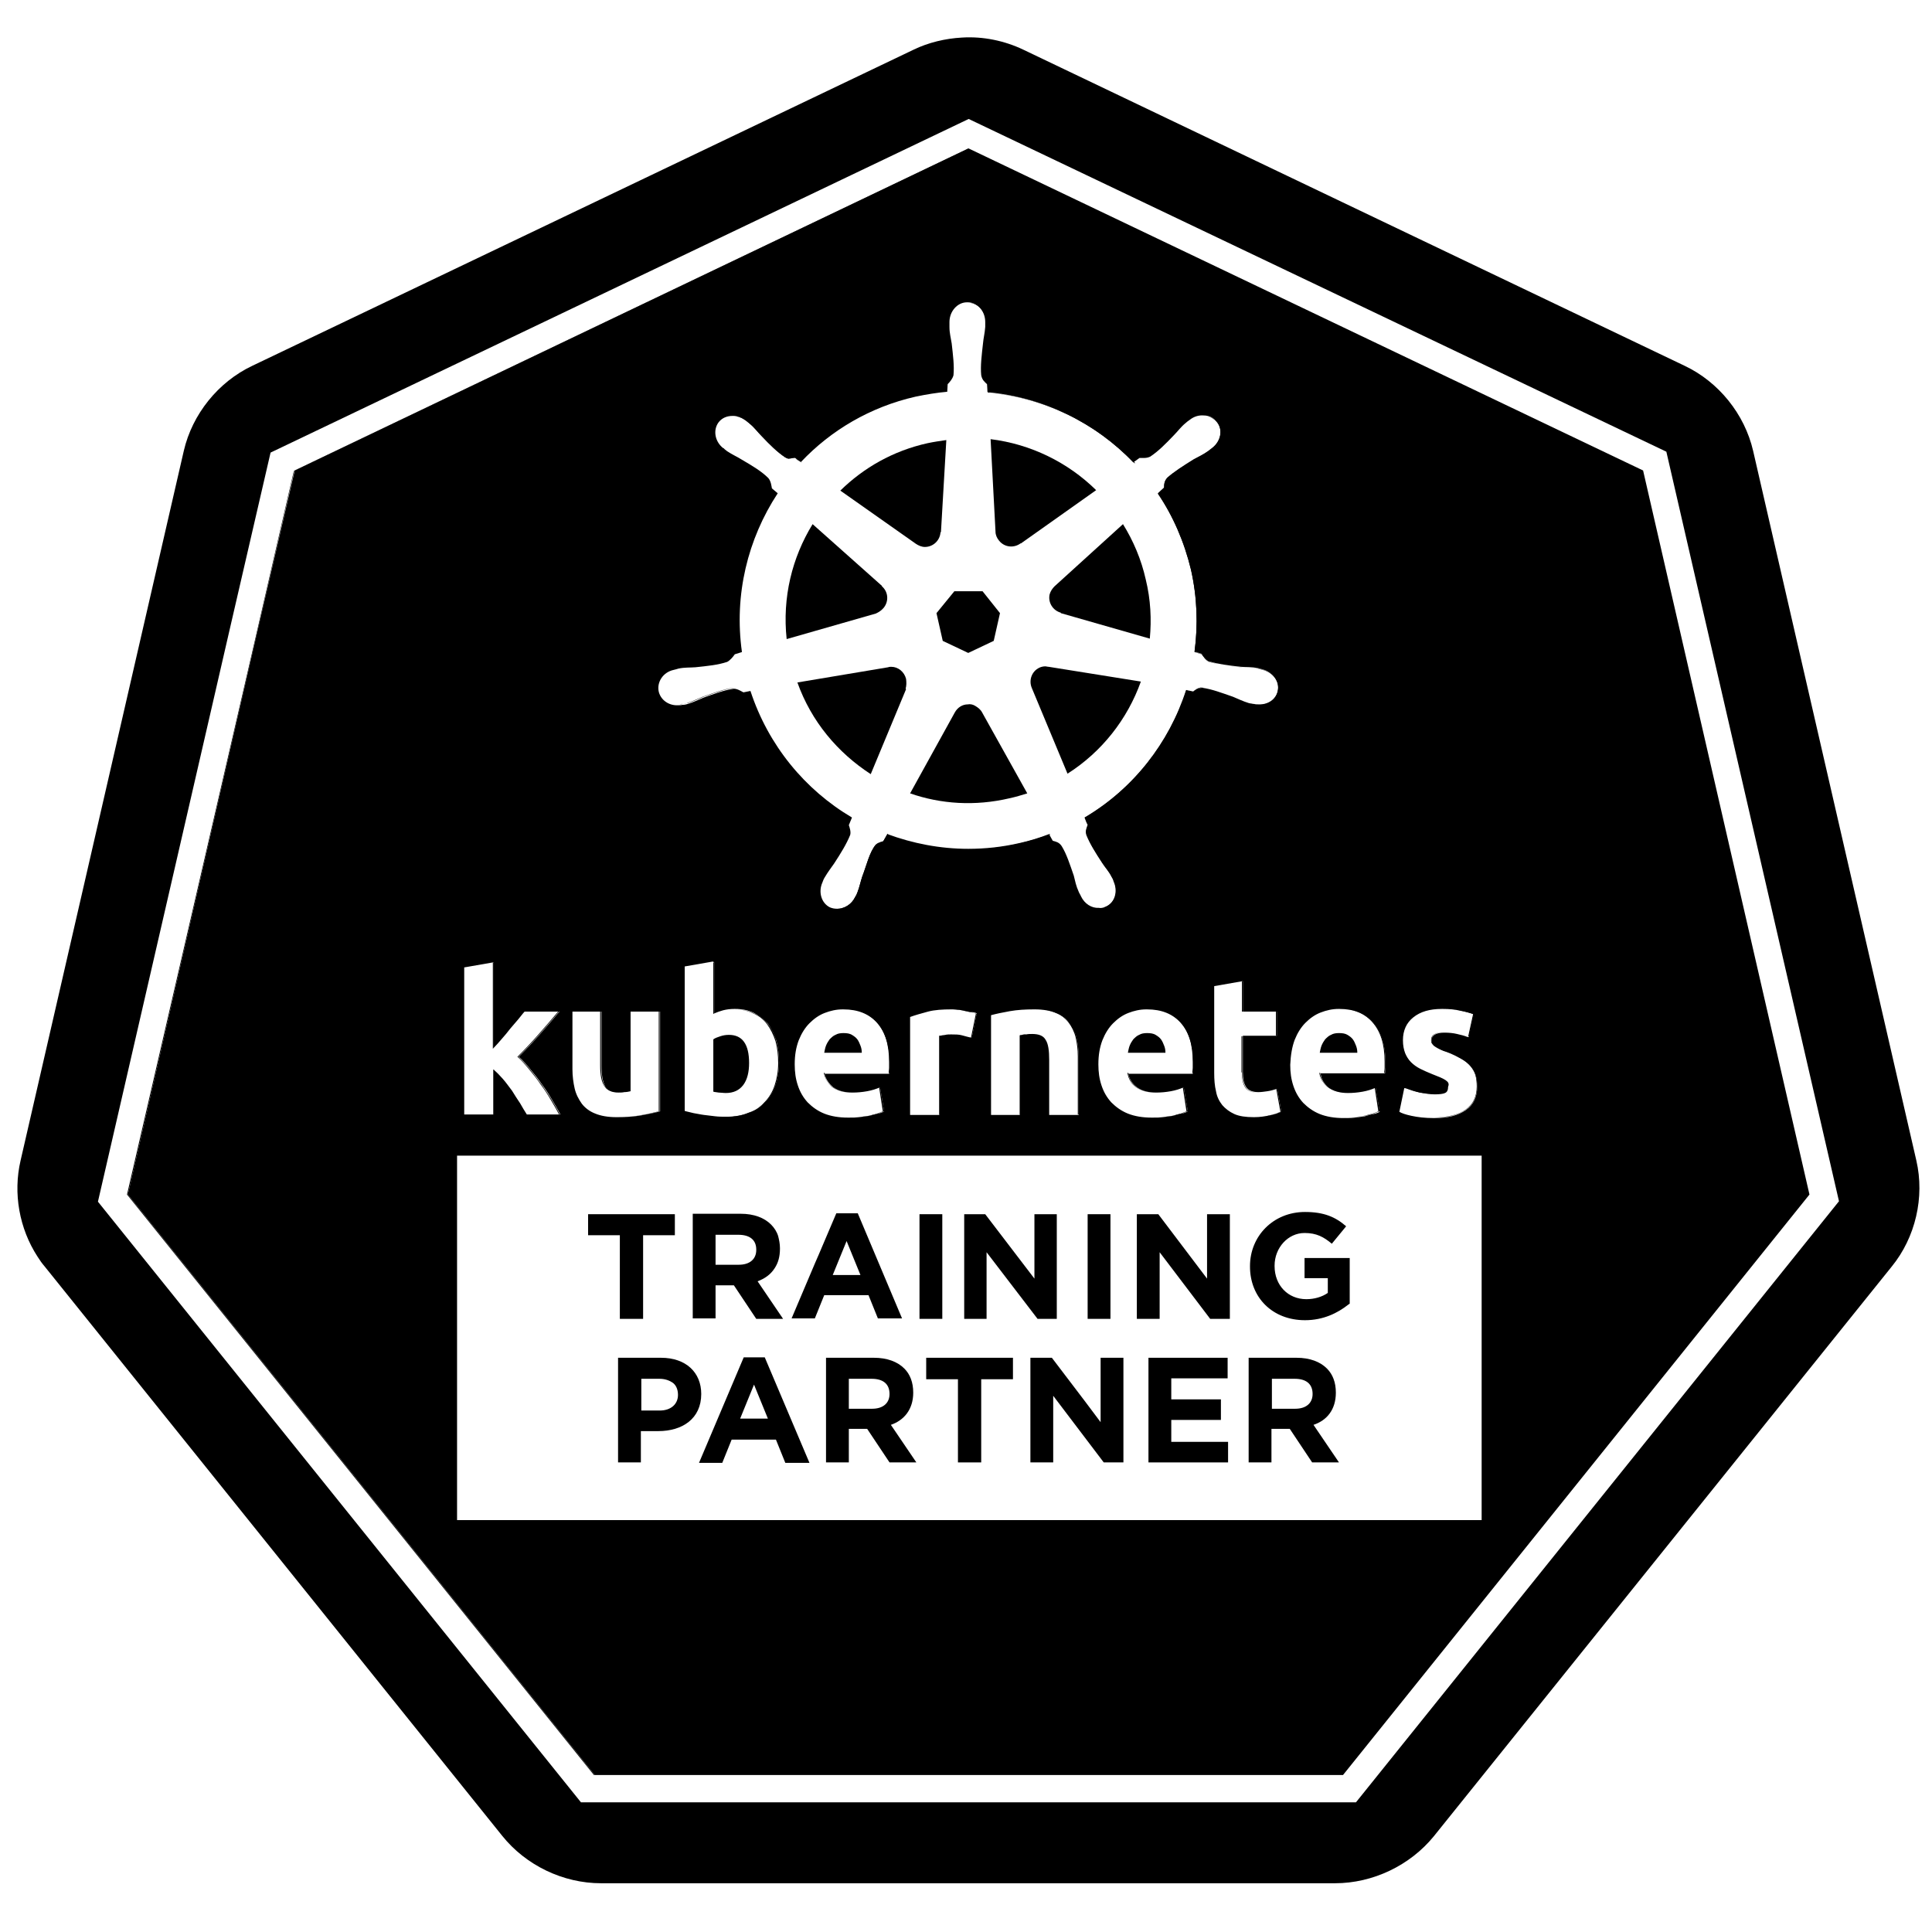 <?xml version="1.0" encoding="utf-8"?>
<!-- Generator: Adobe Illustrator 21.1.0, SVG Export Plug-In . SVG Version: 6.00 Build 0)  -->
<svg version="1.1" id="Layer_1" xmlns="http://www.w3.org/2000/svg" xmlns:xlink="http://www.w3.org/1999/xlink" x="0px" y="0px"
	 viewBox="0 0 432 432" style="enable-background:new 0 0 432 432;" xml:space="preserve">
<style type="text/css">
	.st0{fill:none;}
</style>
<g>
	<path class="st0" d="M151.6,157.6c0.3,0,0.5,0,0.8-0.1c0,0,0,0,0.1,0c0,0,0,0,0.1,0c0.3-0.1,0.7-0.2,1-0.2c1.3-0.4,2.3-0.9,3.5-1.4
		c2.6-0.9,4.8-1.7,6.9-2c0.1,0,0.1,0,0.2,0c0.8,0,1.7,0.6,2.1,0.8l0.1,0l1.6-0.3c0,0,0,0,0,0c4,12.2,12.2,22.1,22.7,28.3l-0.7,1.7
		c0.3,0.7,0.5,1.6,0.3,2.2c-0.8,2-2.1,4.1-3.6,6.4c-0.7,1.1-1.5,1.9-2.1,3.1c-0.2,0.3-0.4,0.7-0.5,1.1c-1,2.2-0.3,4.7,1.7,5.6
		c0.5,0.3,1.1,0.4,1.6,0.3c1.5,0,3-1,3.8-2.6c0,0,0,0,0,0c0,0,0,0,0,0c0.1-0.3,0.4-0.7,0.5-1c0.6-1.3,0.7-2.4,1.1-3.6
		c1-2.6,1.6-5.4,3-7.1c0.4-0.5,1-0.6,1.7-0.8l0.9-1.6c0,0,0.1,0,0.1,0.1c5.7,2.2,11.8,3.3,18.1,3.3c3.7,0,7.5-0.4,11.3-1.3
		c2.3-0.5,4.6-1.2,6.8-2c0,0,0,0,0,0.1c0.3,0.5,0.7,1.3,0.8,1.5c0.7,0.2,1.4,0.3,2,1.2c1.1,1.8,1.8,4,2.7,6.6
		c0.4,1.2,0.6,2.3,1.1,3.6c0.1,0.3,0.3,0.7,0.5,1c0.8,1.7,2.4,2.6,4,2.6c0.5,0,1-0.1,1.4-0.3c1.9-0.9,2.7-3.4,1.7-5.6
		c-0.2-0.3-0.4-0.8-0.5-1.1c-0.7-1.2-1.4-2.1-2.1-3.1c-1.5-2.3-2.7-4.3-3.5-6.2c-0.3-1,0.1-1.7,0.3-2.3c-0.1-0.2-0.5-1.1-0.7-1.6
		c10.9-6.4,18.9-16.7,22.7-28.5c0,0,0.1,0,0.2,0c0.5,0.1,1.3,0.2,1.5,0.3c0,0,0,0,0,0c0.6-0.4,1.1-0.9,2.2-0.8c0,0,0,0,0,0
		c2.1,0.3,4.2,1.1,6.8,2c1.2,0.5,2.2,1,3.5,1.4c0.3,0.1,0.7,0.1,1,0.2c0,0,0,0,0.1,0c0,0,0,0,0.1,0c0.3,0.1,0.7,0.1,1,0.1
		c2,0,3.7-1.2,4.1-3c0.5-2.1-1-4.2-3.3-4.8c-0.3-0.1-0.8-0.2-1.1-0.3c-1.4-0.3-2.5-0.2-3.8-0.3c-2.8-0.3-5-0.5-7.1-1.2
		c-0.8-0.3-1.4-1.3-1.7-1.7l-1.6-0.5c0.8-6,0.6-12.2-0.8-18.4c-1.4-6.3-4-12-7.4-17c0.4-0.4,1.2-1.1,1.4-1.3c0.1-0.7,0-1.4,0.7-2.2
		c1.5-1.5,3.5-2.7,5.9-4.1c1.1-0.7,2.1-1.1,3.3-1.9c0.3-0.2,0.6-0.5,0.9-0.7c1.9-1.5,2.3-4.1,1-5.8c-0.7-0.8-1.7-1.3-2.7-1.4
		c-1.1-0.1-2.2,0.3-3.2,1c-0.3,0.2-0.6,0.5-0.9,0.7c-1.1,0.9-1.7,1.8-2.6,2.7c-1.9,2-3.5,3.6-5.3,4.8c-0.4,0.2-0.8,0.3-1.3,0.3
		c-0.4,0-0.7,0-1,0c-0.1,0-0.1,0-0.2,0l-1.4,1l-0.1,0.1c-8.5-8.9-20.2-14.7-32.7-15.8c0-0.5-0.1-1.5-0.1-1.8c-0.5-0.5-1.1-0.9-1.3-2
		c-0.2-2.1,0.1-4.4,0.4-7.1c0.2-1.3,0.5-2.3,0.5-3.7c0-0.3,0-0.8,0-1.1c0-2.4-1.7-4.3-3.8-4.4c0,0-0.1,0-0.1,0c-2.2,0-3.9,2-3.9,4.4
		c0,0,0,0.1,0,0.1c0,0.3,0,0.7,0,1c0.1,1.4,0.4,2.5,0.5,3.7c0.3,2.7,0.6,5,0.4,7.1c-0.2,0.8-0.8,1.5-1.3,2l-0.1,1.7
		c-2.4,0.2-4.7,0.6-7.1,1.1c-10.2,2.3-18.9,7.5-25.6,14.6c0,0,0,0-0.1,0.1c-0.4-0.3-1.1-0.8-1.4-1c0,0,0,0,0,0c-0.3,0-0.6,0.1-1,0.1
		c-0.4,0-0.9-0.1-1.4-0.3c-1.8-1.2-3.4-2.8-5.3-4.8c-0.9-0.9-1.5-1.8-2.6-2.7c-0.2-0.2-0.6-0.5-0.9-0.7c-0.8-0.6-1.8-1-2.7-1
		c0,0,0,0-0.1,0c-1.2,0-2.4,0.4-3.1,1.4c-1.4,1.7-0.9,4.3,1,5.8c0,0,0,0,0.1,0c0.3,0.2,0.6,0.5,0.8,0.7c1.1,0.8,2.1,1.3,3.3,1.9
		c2.4,1.5,4.3,2.7,5.9,4.1c0.6,0.6,0.7,1.8,0.8,2.3l1.3,1.1c-6.8,10.2-9.9,22.7-8,35.5l-1.6,0.5c-0.4,0.6-1,1.4-1.7,1.7
		c-2,0.6-4.3,0.9-7.1,1.2c-1.3,0.1-2.4,0-3.8,0.3c-0.3,0.1-0.7,0.2-1.1,0.2c0,0,0,0,0,0c0,0,0,0-0.1,0c-2.3,0.6-3.8,2.7-3.3,4.8
		C147.7,156.4,149.5,157.6,151.6,157.6z M202.4,154l-7.9,19c-7.4-4.7-13.2-11.8-16.4-20.5l20.3-3.4l0,0c0.2,0,0.5-0.1,0.7-0.1
		c1.6,0,3,1.1,3.3,2.7C202.7,152.6,202.7,153.3,202.4,154L202.4,154z M225.7,178.5c-7.7,1.7-15.3,1.2-22.2-1.1l10-18.1h0
		c0.6-1.1,1.7-1.8,2.9-1.8c0.5,0,1.1,0.1,1.6,0.3c0.7,0.3,1.2,0.9,1.6,1.5h0.1l10,18.1C228.4,177.8,227,178.2,225.7,178.5z
		 M238.6,173.1l-8-19.2l0,0c-0.7-1.7,0-3.7,1.7-4.5c0.4-0.2,0.9-0.3,1.3-0.3c0.3,0,0.5,0,0.8,0.1l0,0l20.5,3.5
		C252,160.9,246.2,168.2,238.6,173.1z M256.3,129.7c1,4.5,1.3,8.9,0.9,13.2l-19.9-5.7l0-0.1c-1.8-0.5-2.9-2.3-2.5-4.1
		c0.2-0.7,0.6-1.4,1.1-1.8l0,0l15.4-13.8C253.5,121,255.2,125.2,256.3,129.7z M245,109.6l-16.8,11.9l-0.1,0
		c-1.5,1.1-3.6,0.8-4.8-0.6c-0.5-0.6-0.7-1.3-0.8-2l0,0l-1.2-20.6C230.4,99.3,238.7,103.4,245,109.6z M213.4,132.2h6.3l3.9,4.9
		l-1.4,6.1l-5.7,2.7l-5.7-2.7l-1.4-6.1L213.4,132.2z M207.4,99c1.4-0.3,2.8-0.6,4.2-0.7l-1.2,20.6l-0.1,0c-0.1,1.8-1.6,3.3-3.5,3.3
		c-0.8,0-1.5-0.2-2-0.7l0,0l-16.9-12C193.1,104.5,199.7,100.7,207.4,99z M181.7,117.3l15.5,13.8l0,0.1c1.4,1.2,1.6,3.3,0.4,4.8
		c-0.5,0.6-1.1,1-1.8,1.2l0,0.1L176,143C175,133.7,177.2,124.8,181.7,117.3z"/>
	<path class="st0" d="M102.2,258.4v74.3v7.2h229.1v-81.5h-0.2H102.2z M243.2,271.5h5.1v23.4h-5.1V271.5z M215.6,271.5h4.7l11,14.4
		v-14.4h5.1v23.4H232L220.6,280v14.9h-5.1V271.5z M154.9,271.5h10.7c3,0,5.3,0.8,6.8,2.4c0.7,0.7,1.2,1.6,1.6,2.6
		c0.3,0.8,0.4,1.8,0.4,2.7v0.1c0,1.8-0.5,3.2-1.2,4.4c-0.9,1.3-2.2,2.3-3.8,2.9l5.7,8.4h-6l-5-7.5H164h-4v7.5h-5.1V271.5z
		 M131.5,271.5h19.4v4.7h-7.1v18.6h-5.1v-18.6h-7.1V271.5z M147.3,320h-3.9v7h-5.1v-23.4h9.6c5.6,0,9,3.3,9,8.1v0.1
		C156.8,317.2,152.6,320,147.3,320z M175.7,327l-2.1-5.2h-9.9l-2.1,5.2h-5.2l10-23.6h4.7l10,23.6H175.7z M182.2,294.9H177l5.3-12.5
		l0.7-1.6l4-9.4h4.7l10,23.6h-5.4l-2.1-5.2h-9.9L182.2,294.9z M198.8,327l-5-7.5h-0.1h-4v7.5h-5.1v-23.4h10.7c3,0,5.3,0.8,6.8,2.4
		c1.3,1.3,2,3.1,2,5.3v0.1c0,3.8-2,6.1-5,7.3l5.7,8.4H198.8z M205.6,271.5h5.1v23.4h-5.1V271.5z M226.5,308.4h-7.1v0v2.8V327h-5.1
		v-18.6h-7.1v-4.7h19.4V308.4z M251.2,327h-4.4l-11.3-14.9V327h-5.1v-15.3v-4v-4h4.7l7.3,9.6l1.8,2.4l1.8,2.4v-1.8v-8.7v-3.9h5.1
		V327z M274.6,327h-17.8v-23.4h17.6v4.6h-12.5v4.7h11v4.6h-11v4.9h12.7V327z M275,294.9h-4.4L259.3,280v14.9h-5.1v-23.4h4.7l11,14.4
		v-14.4h5.1V294.9z M293.4,327l-5-7.5h-0.1h-4v7.5h-5.1v-23.4h10.7c3,0,5.3,0.8,6.8,2.4c1.3,1.3,2,3.1,2,5.3v0.1c0,3.8-2,6.1-5,7.3
		l5.7,8.4H293.4z M301.9,291.5c-0.1,0.1-0.2,0.1-0.3,0.2c-2.4,1.9-5.6,3.5-9.7,3.5c-7.3,0-12.3-5.1-12.3-12v-0.1
		c0-6.6,5.2-12.1,12.3-12.1c4.2,0,6.7,1.1,9.2,3.2l-3.2,3.9c-1.8-1.5-3.4-2.4-6.1-2.4c-3.7,0-6.7,3.3-6.7,7.3v0.1
		c0,4.3,2.9,7.4,7.1,7.4c1.9,0,3.5-0.5,4.8-1.4v-3.3h-5.2v-4.4h9h1.2V291.5z"/>
	<path class="st0" d="M411.2,268.6L372.6,101L216.5,26.5l0,0L60.4,101.1l-8.9,38.5l-29.7,129l108,134.3h0l173.3,0L411.2,268.6z
		 M133,396.9h-0.2L28.4,267.1l29-126.1l8.2-35.7l150.8-72.1l0.1,0l150.8,72l37.3,161.8L300.3,396.9L133,396.9z"/>
	<path d="M306.9,249c-0.6,0.2-1.2,0.3-1.9,0.5c-0.7,0.1-1.4,0.2-2.2,0.3c-0.8,0.1-1.5,0.1-2.3,0.1c0,0,0,0,0.1,0
		c0.8,0,1.6,0,2.4-0.1c0.8-0.1,1.5-0.2,2.2-0.3c0.7-0.1,1.3-0.3,1.9-0.5s1-0.4,1.4-0.5l-0.9-5.3c-0.1,0-0.1,0-0.2,0.1l0.8,5.2
		C308,248.6,307.5,248.8,306.9,249z"/>
	<path d="M283.7,249.5c-0.9,0.2-2,0.3-3.3,0.3c0,0,0,0,0.1,0c1.4,0,2.5-0.1,3.4-0.4s1.8-0.5,2.6-0.8l-0.9-5.1c-0.1,0-0.1,0-0.2,0.1
		l0.9,5C285.4,249,284.6,249.2,283.7,249.5z"/>
	<polygon points="277.9,226.2 277.9,219.4 277.7,219.4 277.7,226.2 	"/>
	<path d="M255.2,102.5L255.2,102.5c0.2,0,0.6,0.1,0.9,0C255.8,102.6,255.4,102.5,255.2,102.5z"/>
	<path d="M277.7,239.8c0,1.4,0.2,2.5,0.7,3.3c0.5,0.8,1.4,1.2,2.8,1.2c0,0,0.1,0,0.1,0c-1.4,0-2.3-0.4-2.8-1.2
		c-0.5-0.8-0.7-1.9-0.7-3.3v-8.1h-0.2V239.8z"/>
	<path d="M296.9,243.1c1.1,0.8,2.5,1.2,4.3,1.2c0,0,0.1,0,0.1,0c-1.8,0-3.2-0.4-4.3-1.2c-1.1-0.8-1.7-1.9-1.8-3.2h-0.2
		C295.2,241.2,295.9,242.3,296.9,243.1z"/>
	<path d="M309.6,237.4c0,0.4,0,0.8,0,1.3c0,0.5-0.1,0.9-0.1,1.2h0.2c0-0.4,0.1-0.8,0.1-1.2c0-0.5,0-0.9,0-1.3c0-3.9-0.9-6.8-2.8-8.9
		c-1.8-2-4.4-3-7.5-3c0,0-0.1,0-0.1,0c3.1,0,5.6,1,7.4,3C308.7,230.6,309.6,233.5,309.6,237.4z"/>
	<rect x="285.3" y="226.2" width="0.2" height="5.4"/>
	<path d="M157.1,155.8c-1.2,0.5-2.2,1-3.5,1.4c-0.3,0.1-0.7,0.2-1,0.2c0,0,0,0-0.1,0c0,0,0,0-0.1,0c-0.3,0.1-0.5,0.1-0.8,0.1
		c0.3,0,0.7,0,1-0.1c0,0,0,0,0.1,0c0,0,0,0,0.1,0c0.3-0.1,0.7-0.2,1-0.2c1.3-0.4,2.3-0.9,3.5-1.4c2.6-0.9,4.8-1.7,6.8-2
		c-0.1,0-0.1,0-0.2,0C161.8,154.1,159.7,154.9,157.1,155.8z"/>
	<path d="M267,154.5c0,0,0.1,0,0.1,0c0.6-0.4,1.1-0.8,2.1-0.8c0,0,0,0,0,0C268.1,153.6,267.5,154.1,267,154.5z"/>
	<path d="M220.5,72.1c0,0.3,0,0.8,0,1.1c-0.1,1.4-0.4,2.5-0.5,3.7c-0.3,2.7-0.6,5-0.4,7.1c0.2,1.1,0.8,1.5,1.3,2
		c0,0.3,0.1,1.2,0.1,1.8c12.5,1.1,24.1,6.8,32.7,15.8l0.1-0.1c-8.5-8.9-20.1-14.6-32.6-15.7c0-0.5-0.1-1.5-0.1-1.8
		c-0.5-0.5-1.1-0.9-1.3-2c-0.2-2.1,0.1-4.4,0.4-7.1c0.2-1.3,0.5-2.3,0.5-3.7c0-0.3,0-0.8,0-1.1c0-2.4-1.8-4.4-3.9-4.4
		c0,0-0.1,0-0.1,0C218.7,67.8,220.5,69.7,220.5,72.1z"/>
	<path d="M272.1,94.4c1.4,1.7,0.9,4.3-1,5.8c-0.3,0.2-0.6,0.5-0.9,0.7c-1.1,0.8-2.2,1.3-3.3,1.9c-2.4,1.5-4.3,2.7-5.9,4.1
		c-0.7,0.8-0.7,1.5-0.7,2.2c-0.2,0.2-1,0.9-1.4,1.3c3.4,5,5.9,10.8,7.4,17c1.4,6.2,1.6,12.4,0.8,18.4l1.6,0.5
		c0.3,0.4,0.9,1.4,1.7,1.7c2,0.6,4.3,0.9,7.1,1.2c1.3,0.1,2.4,0,3.8,0.3c0.3,0.1,0.8,0.2,1.1,0.3c2.3,0.6,3.8,2.7,3.3,4.8
		c-0.4,1.8-2.1,3-4.1,3c2,0.1,3.8-1.1,4.3-3c0.5-2.1-1-4.2-3.3-4.8c-0.3-0.1-0.8-0.2-1.1-0.3c-1.4-0.3-2.5-0.2-3.8-0.3
		c-2.8-0.3-5-0.5-7.1-1.2c-0.8-0.3-1.4-1.3-1.7-1.7l-1.6-0.5c0.8-6,0.6-12.2-0.8-18.4c-1.4-6.3-4-12-7.4-17c0.4-0.4,1.2-1.1,1.4-1.3
		c0.1-0.7,0-1.4,0.7-2.2c1.5-1.5,3.5-2.7,5.9-4.1c1.1-0.7,2.1-1.1,3.3-1.9c0.3-0.2,0.6-0.5,0.9-0.7c1.9-1.5,2.3-4.1,1-5.8
		c-0.7-0.9-1.8-1.3-2.9-1.4C270.4,93.1,271.4,93.5,272.1,94.4z"/>
	<path d="M179.4,103.5c-0.4-0.3-1.1-0.8-1.3-0.9c0,0-0.1,0-0.1,0C178.2,102.8,179,103.3,179.4,103.5
		C179.4,103.6,179.4,103.5,179.4,103.5z"/>
	<path d="M166.3,154.6C166.3,154.6,166.4,154.6,166.3,154.6l1.6-0.2c0,0,0,0,0,0L166.3,154.6z"/>
	<path d="M242.6,182.8c0.2,0.5,0.5,1.4,0.7,1.6c-0.2,0.7-0.6,1.3-0.3,2.3c0.8,2,2,3.9,3.5,6.2c0.7,1.1,1.5,1.9,2.1,3.1
		c0.2,0.3,0.4,0.7,0.5,1.1c1,2.2,0.3,4.7-1.7,5.6c-0.5,0.2-1,0.3-1.4,0.3c0.6,0,1.1-0.1,1.6-0.3c1.9-0.9,2.7-3.4,1.7-5.6
		c-0.2-0.3-0.4-0.8-0.5-1.1c-0.7-1.2-1.4-2.1-2.1-3.1c-1.5-2.3-2.7-4.3-3.5-6.2c-0.3-1,0.1-1.7,0.3-2.3c-0.1-0.2-0.5-1.1-0.7-1.6
		c10.9-6.4,18.9-16.7,22.7-28.5c-0.1,0-0.1,0-0.2,0C261.5,166.1,253.4,176.4,242.6,182.8z"/>
	<path d="M167.7,94.8c1.1,0.9,1.7,1.8,2.6,2.7c1.9,2,3.5,3.6,5.3,4.8c0.5,0.3,0.9,0.4,1.4,0.3c-0.4,0-0.7-0.1-1.2-0.3
		c-1.8-1.2-3.4-2.8-5.3-4.8c-0.9-0.9-1.5-1.8-2.6-2.7c-0.2-0.2-0.6-0.5-0.9-0.7c-0.8-0.7-1.8-1-2.7-1c0,0-0.1,0-0.1,0
		c0.9,0,1.9,0.4,2.7,1C167.1,94.3,167.5,94.6,167.7,94.8z"/>
	<path d="M228,188.6c-3.8,0.9-7.6,1.3-11.3,1.3c3.8,0,7.7-0.4,11.5-1.3c2.3-0.5,4.5-1.2,6.6-2c0,0,0,0,0-0.1
		C232.6,187.4,230.3,188,228,188.6z"/>
	<path d="M197.5,188.1c-0.7,0.2-1.3,0.4-1.7,0.8c-1.4,1.7-2,4.5-3,7.1c-0.4,1.2-0.6,2.3-1.1,3.6c-0.1,0.3-0.3,0.7-0.5,1c0,0,0,0,0,0
		c0,0,0,0,0,0c-0.8,1.6-2.3,2.5-3.8,2.6c1.6,0.1,3.2-0.9,4-2.6c0,0,0,0,0,0c0,0,0,0,0,0c0.1-0.3,0.4-0.7,0.5-1
		c0.6-1.3,0.7-2.4,1.1-3.6c1-2.6,1.6-5.4,3-7.1c0.4-0.5,1-0.6,1.7-0.8l0.9-1.6c0,0-0.1,0-0.1-0.1L197.5,188.1z"/>
	<path d="M171.5,229c0.8,1.1,1.4,2.3,1.9,3.8c0.4,1.5,0.6,3.1,0.6,4.9c0,1.8-0.3,3.5-0.8,5c-0.5,1.5-1.3,2.8-2.3,3.8
		c-1,1.1-2.2,1.9-3.7,2.4c-1.4,0.6-3,0.8-4.8,0.9c0,0,0.1,0,0.1,0c1.8,0,3.5-0.3,4.9-0.9c1.4-0.6,2.7-1.4,3.7-2.4
		c1-1.1,1.8-2.3,2.3-3.8c0.5-1.5,0.8-3.2,0.8-5c0-1.8-0.2-3.5-0.6-4.9c-0.4-1.5-1-2.7-1.9-3.8c-0.8-1.1-1.8-1.9-3.1-2.4
		c-1.2-0.6-2.6-0.9-4.2-0.9c0,0-0.1,0-0.1,0c1.5,0,2.9,0.3,4.1,0.9C169.6,227.1,170.7,227.9,171.5,229z"/>
	<path d="M198.8,237.4c0,0.4,0,0.8,0,1.3c0,0.5-0.1,0.9-0.1,1.2h0.2c0-0.4,0.1-0.8,0.1-1.2c0-0.5,0-0.9,0-1.3c0-3.9-0.9-6.8-2.8-8.9
		c-1.8-2-4.4-3-7.5-3c0,0-0.1,0-0.1,0c3.1,0,5.6,1,7.4,3C197.9,230.6,198.8,233.5,198.8,237.4z"/>
	<path d="M329.4,226.7l-1.1,5c0.1,0,0.1,0,0.2,0.1l1.1-5.1c-0.7-0.3-1.7-0.6-3-0.8c-1.2-0.2-2.6-0.4-3.9-0.4c0,0-0.1,0-0.1,0
		c1.3,0,2.6,0.1,3.8,0.4C327.7,226.2,328.7,226.5,329.4,226.7z"/>
	<path d="M159.7,226.6v-11.4l-0.2,0v11.5C159.6,226.7,159.6,226.7,159.7,226.6z"/>
	<path d="M320,232.5c0,0.3,0,0.5,0.1,0.7c0.1,0.2,0.3,0.4,0.5,0.6c0.3,0.2,0.6,0.4,1,0.6c0.4,0.2,1,0.5,1.7,0.7
		c1.4,0.5,2.5,1.1,3.4,1.6c0.9,0.5,1.6,1.1,2.1,1.7c0.5,0.6,0.9,1.3,1.1,2c0.2,0.7,0.3,1.6,0.3,2.5c0,2.3-0.8,4-2.5,5.2
		c-1.6,1.2-4,1.7-7,1.8c0,0,0.1,0,0.1,0c3,0,5.4-0.6,7-1.8c1.7-1.2,2.5-2.9,2.5-5.2c0-1-0.1-1.8-0.3-2.5c-0.2-0.7-0.6-1.4-1.1-2
		c-0.5-0.6-1.2-1.2-2.1-1.7c-0.9-0.5-2.1-1-3.4-1.6c-0.7-0.3-1.2-0.5-1.7-0.7c-0.4-0.2-0.8-0.4-1-0.6c-0.3-0.2-0.4-0.4-0.5-0.6
		c-0.1-0.2-0.1-0.4-0.1-0.7c0-1.1,1-1.7,2.9-1.7c0,0-0.1,0-0.1,0C321,230.8,320,231.4,320,232.5z"/>
	<polygon points="57.6,141 65.8,105.3 216.6,33.3 216.5,33.2 65.7,105.3 57.5,141 28.4,267.1 132.8,396.9 133,396.9 28.6,267.1 	"/>
	<path d="M320.9,244.6c0,0,0.1,0,0.1,0c-1.1,0-2.2-0.1-3.3-0.4c-1.1-0.2-2.2-0.6-3.3-1l0,0.1c1,0.4,2.1,0.7,3.1,1
		C318.7,244.5,319.8,244.6,320.9,244.6z"/>
	<path d="M196.1,249c-0.6,0.2-1.2,0.3-1.9,0.5c-0.7,0.1-1.4,0.2-2.2,0.3c-0.8,0.1-1.5,0.1-2.3,0.1c0,0,0,0,0.1,0
		c0.8,0,1.6,0,2.4-0.1c0.8-0.1,1.5-0.2,2.2-0.3c0.7-0.1,1.3-0.3,1.9-0.5c0.6-0.2,1-0.4,1.4-0.5l-0.9-5.3c-0.1,0-0.1,0-0.2,0.1
		l0.8,5.2C197.2,248.6,196.7,248.8,196.1,249z"/>
	<path d="M254,243.1c1.1,0.8,2.5,1.2,4.3,1.2c0,0,0.1,0,0.1,0c-1.8,0-3.2-0.4-4.3-1.2c-1.1-0.8-1.7-1.9-1.8-3.2h-0.2
		C252.3,241.2,252.9,242.3,254,243.1z"/>
	<path d="M266.7,237.4c0,0.4,0,0.8,0,1.3c0,0.5-0.1,0.9-0.1,1.2h0.2c0-0.4,0.1-0.8,0.1-1.2c0-0.5,0-0.9,0-1.3c0-3.9-0.9-6.8-2.8-8.9
		c-1.8-2-4.4-3-7.5-3c0,0-0.1,0-0.1,0c3.1,0,5.6,1,7.4,3C265.8,230.6,266.7,233.5,266.7,237.4z"/>
	<path d="M229.4,231.3c-0.5,0-1,0.1-1.4,0.2v17.8h0.2v-17.8c0.4-0.1,0.9-0.1,1.4-0.2c0.5,0,0.9-0.1,1.3-0.1c0,0,0,0-0.1,0
		C230.4,231.2,229.9,231.3,229.4,231.3z"/>
	<path d="M264,249c-0.6,0.2-1.2,0.3-1.9,0.5c-0.7,0.1-1.4,0.2-2.2,0.3c-0.8,0.1-1.5,0.1-2.3,0.1c0,0,0,0,0.1,0c0.8,0,1.6,0,2.4-0.1
		c0.8-0.1,1.5-0.2,2.2-0.3c0.7-0.1,1.3-0.3,1.9-0.5s1-0.4,1.4-0.5l-0.9-5.3c-0.1,0-0.1,0-0.2,0.1l0.8,5.2
		C265,248.6,264.6,248.8,264,249z"/>
	<path d="M238.9,228.6c0.7,0.9,1.3,2.1,1.6,3.3c0.3,1.3,0.5,2.7,0.5,4.3v13h0.2v-13c0-1.6-0.2-3-0.5-4.3c-0.3-1.3-0.8-2.4-1.6-3.3
		c-0.7-0.9-1.7-1.7-3-2.2c-1.3-0.5-2.8-0.8-4.7-0.8c0,0-0.1,0-0.1,0c1.9,0,3.4,0.3,4.6,0.8C237.2,226.9,238.2,227.7,238.9,228.6z"/>
	<path d="M186.1,243.1c1.1,0.8,2.5,1.2,4.3,1.2c0,0,0.1,0,0.1,0c-1.8,0-3.2-0.4-4.3-1.2c-1.1-0.8-1.7-1.9-1.8-3.2h-0.2
		C184.5,241.2,185.1,242.3,186.1,243.1z"/>
	<path d="M214.3,225.8c-0.5,0-0.9-0.1-1.2-0.1c0,0-0.1,0-0.1,0c0.3,0,0.7,0,1.2,0.1c0.5,0,1,0.1,1.4,0.2c0.5,0.1,1,0.2,1.4,0.3
		c0.5,0.1,0.9,0.2,1.2,0.4l-1.1,5.4c0.1,0,0.1,0,0.2,0l1.1-5.4c-0.3-0.1-0.8-0.3-1.2-0.4c-0.5-0.1-1-0.2-1.4-0.3
		C215.3,225.9,214.8,225.8,214.3,225.8z"/>
	<path d="M211.3,231.4c-0.6,0.1-1,0.2-1.3,0.2v17.7h0.2v-17.7c0.3-0.1,0.7-0.2,1.3-0.2c0.5-0.1,1-0.1,1.3-0.1c0,0-0.1,0-0.1,0
		C212.3,231.3,211.9,231.3,211.3,231.4z"/>
	<path d="M110.3,249.3h0.2v-10c-0.1-0.1-0.1-0.1-0.2-0.2V249.3z"/>
	<path d="M115.7,236.3c0.9,0.8,1.7,1.7,2.6,2.8c0.9,1.1,1.8,2.2,2.6,3.4c0.9,1.2,1.6,2.3,2.3,3.5c0.7,1.2,1.3,2.2,1.8,3.2h0.2
		c-0.5-1-1.1-2-1.8-3.2c-0.7-1.2-1.5-2.3-2.3-3.5c-0.9-1.2-1.7-2.3-2.6-3.4c-0.9-1.1-1.8-2-2.6-2.8c1.7-1.7,3.3-3.4,4.7-5
		c1.4-1.6,2.9-3.3,4.4-5.1h-0.2c-1.5,1.8-3,3.5-4.4,5.1C119,232.9,117.4,234.6,115.7,236.3z"/>
	<path d="M135.1,242.8c0.5,0.9,1.5,1.4,3,1.4c0,0,0.1,0,0.1,0c-1.4,0-2.4-0.5-3-1.4c-0.5-0.9-0.8-2.5-0.8-4.6v-12.1h-0.2v12.1
		C134.2,240.4,134.5,241.9,135.1,242.8z"/>
	<path d="M143.1,249.4c-1.7,0.3-3.4,0.4-5.3,0.4c0,0,0.1,0,0.1,0c1.9,0,3.7-0.1,5.4-0.4s3.1-0.6,4.2-0.9v-22.3h-0.2v22.3
		C146.1,248.8,144.8,249.1,143.1,249.4z"/>
	<polygon points="216.5,26.5 216.5,26.5 372.6,101 411.2,268.6 303.2,402.9 129.9,402.9 129.9,402.9 303.2,402.9 411.2,268.6 
		411.2,268.6 372.6,101 	"/>
	<path d="M110.4,234.3v-19.1l-0.2,0v19.3C110.3,234.4,110.4,234.3,110.4,234.3z"/>
	<path d="M259.6,232.4c-0.3-0.4-0.7-0.7-1.2-1s-1.1-0.4-1.9-0.4c-0.7,0-1.3,0.1-1.8,0.4c-0.5,0.2-0.9,0.6-1.3,1
		c-0.3,0.4-0.6,0.9-0.8,1.4c-0.2,0.5-0.3,1.1-0.4,1.6h8.4c0-0.6-0.1-1.1-0.3-1.6S259.9,232.8,259.6,232.4z"/>
	<path d="M191.7,232.4c-0.3-0.4-0.7-0.7-1.2-1c-0.5-0.3-1.1-0.4-1.9-0.4c-0.7,0-1.3,0.1-1.8,0.4c-0.5,0.2-0.9,0.6-1.3,1
		c-0.3,0.4-0.6,0.9-0.8,1.4c-0.2,0.5-0.3,1.1-0.4,1.6h8.4c0-0.6-0.1-1.1-0.3-1.6S192,232.8,191.7,232.4z"/>
	<path d="M303.2,233.8c-0.2-0.5-0.4-1-0.7-1.4c-0.3-0.4-0.7-0.7-1.2-1c-0.5-0.3-1.1-0.4-1.9-0.4c-0.7,0-1.3,0.1-1.8,0.4
		c-0.5,0.2-0.9,0.6-1.3,1c-0.3,0.4-0.6,0.9-0.8,1.4c-0.2,0.5-0.3,1.1-0.4,1.6h8.4C303.5,234.8,303.4,234.3,303.2,233.8z"/>
	<path d="M219.6,159.3c-0.3-0.6-0.9-1.1-1.6-1.5c-0.5-0.3-1.1-0.4-1.6-0.3c-1.2,0-2.3,0.7-2.9,1.8h0l-10,18.1
		c6.9,2.4,14.5,2.9,22.2,1.1c1.4-0.3,2.7-0.7,4-1.1L219.6,159.3L219.6,159.3z"/>
	<path d="M222.6,118.9c0,0.7,0.3,1.4,0.8,2c1.2,1.5,3.3,1.7,4.8,0.6l0.1,0l16.8-11.9c-6.3-6.2-14.6-10.3-23.6-11.4L222.6,118.9
		L222.6,118.9z"/>
	<path d="M234.5,149.1c-0.3,0-0.5-0.1-0.8-0.1c-0.4,0-0.9,0.1-1.3,0.3c-1.7,0.8-2.4,2.8-1.7,4.5l0,0l8,19.2
		c7.7-4.9,13.4-12.2,16.4-20.6L234.5,149.1L234.5,149.1z"/>
	<path d="M202.6,151.8c-0.4-1.6-1.8-2.7-3.3-2.7c-0.2,0-0.5,0-0.7,0.1l0,0l-20.3,3.4c3.1,8.7,9,15.7,16.4,20.5l7.9-19l-0.1-0.1
		C202.7,153.3,202.7,152.6,202.6,151.8z"/>
	<polygon points="210.8,143.3 216.5,146 222.2,143.3 223.6,137.1 219.7,132.2 213.4,132.2 209.4,137.1 	"/>
	<path d="M204.8,121.6c0.6,0.4,1.3,0.7,2,0.7c1.9,0,3.4-1.5,3.5-3.3l0.1,0l1.2-20.6c-1.4,0.2-2.8,0.4-4.2,0.7
		c-7.7,1.7-14.3,5.5-19.5,10.6L204.8,121.6L204.8,121.6z"/>
	<path d="M235.8,131.1c-0.5,0.5-0.9,1.1-1.1,1.8c-0.4,1.8,0.7,3.6,2.5,4.1l0,0.1l19.9,5.7c0.4-4.3,0.2-8.7-0.9-13.2
		c-1-4.5-2.8-8.7-5.1-12.4L235.8,131.1L235.8,131.1z"/>
	<path d="M195.8,137.2L195.8,137.2c0.7-0.3,1.3-0.7,1.8-1.3c1.2-1.5,1-3.6-0.4-4.8l0-0.1l-15.5-13.8c-4.6,7.5-6.8,16.4-5.8,25.7
		L195.8,137.2z"/>
	<path d="M159.5,244.1c0.3,0.1,0.7,0.1,1.2,0.2c0.5,0,1,0.1,1.6,0.1c1.7,0,3-0.6,3.9-1.8c0.9-1.2,1.3-2.9,1.3-4.9
		c0-4.2-1.5-6.3-4.5-6.3c-0.7,0-1.3,0.1-1.9,0.3c-0.6,0.2-1.2,0.4-1.6,0.7V244.1z"/>
	<path d="M428.5,259.5L392,100.8c-1.9-8.2-7.7-15.4-15.3-19L228.8,11.1c-4.2-2-9-3-13.7-2.7c-3.7,0.2-7.5,1.1-10.8,2.7L56.4,81.8
		c-7.6,3.6-13.4,10.8-15.3,19L4.6,259.5c-1.7,7.3-0.3,15.2,3.8,21.5c0.5,0.8,1,1.5,1.6,2.2l102.3,127.3c5.3,6.6,13.6,10.6,22.1,10.6
		l164.1,0c8.5,0,16.8-4,22.1-10.5L423,283.2C428.3,276.7,430.4,267.7,428.5,259.5z M411.2,268.6l-108,134.4l-173.3,0l0,0h0
		l-108-134.3l29.7-129l8.9-38.5l156.1-74.6l0,0l0,0L372.6,101L411.2,268.6L411.2,268.6z"/>
	<g>
		<path class="st0" d="M266.7,239.9c0-0.4,0.1-0.8,0.1-1.2c0-0.5,0-0.9,0-1.3c0-3.9-0.9-6.8-2.8-8.9c-1.8-2-4.4-3-7.5-3
			c0,0-0.1,0-0.1,0c0,0-0.1,0-0.1,0c-1.4,0-2.7,0.3-4,0.8c-1.3,0.5-2.4,1.3-3.4,2.3c-1,1-1.8,2.3-2.4,3.8c-0.6,1.5-0.9,3.3-0.9,5.4
			c0,1.7,0.2,3.3,0.7,4.7c0.5,1.5,1.2,2.7,2.2,3.8c1,1.1,2.2,1.9,3.7,2.5c1.5,0.6,3.2,0.9,5.3,0.9c0,0,0.1,0,0.1,0c0,0,0,0,0.1,0
			c0.8,0,1.6,0,2.4-0.1c0.8-0.1,1.5-0.2,2.2-0.3c0.7-0.1,1.3-0.3,1.9-0.5s1-0.4,1.4-0.5l-0.9-5.3c-0.1,0-0.1,0-0.2,0.1l0-0.1
			c-0.7,0.3-1.6,0.6-2.7,0.8c-1.1,0.2-2.2,0.3-3.3,0.3c-1.8,0-3.2-0.4-4.3-1.2c-1.1-0.8-1.7-1.9-1.8-3.2h14.2H266.7z"/>
		<path class="st0" d="M234.8,249.3h6.2h0.2v-13c0-1.6-0.2-3-0.5-4.3c-0.3-1.3-0.8-2.4-1.6-3.3c-0.7-0.9-1.7-1.7-3-2.2
			c-1.3-0.5-2.8-0.8-4.7-0.8c0,0-0.1,0-0.1,0c0,0-0.1,0-0.1,0c-1.9,0-3.7,0.1-5.4,0.4s-3.1,0.6-4.2,0.9v22.3h0.2h6.2h0.2v-17.8
			c0.4-0.1,0.9-0.1,1.4-0.2c0.5,0,0.9-0.1,1.3-0.1c1.4,0,2.4,0.4,3,1.3c0.5,0.9,0.8,2.4,0.8,4.5v12.3H234.8z"/>
		<path class="st0" d="M151.6,157.6c0.3,0,0.7,0,1-0.1c0,0,0,0,0.1,0c0,0,0,0,0.1,0c0.3-0.1,0.7-0.2,1-0.2c1.3-0.4,2.3-0.9,3.5-1.4
			c2.6-0.9,4.8-1.7,6.8-2c0.8,0,1.7,0.6,2.1,0.8l0.1,0c0,0,0,0,0,0l1.5-0.3c4,12.2,12.2,22.1,22.7,28.3l-0.7,1.7
			c0.3,0.7,0.5,1.6,0.3,2.2c-0.8,2-2.1,4.1-3.6,6.4c-0.7,1.1-1.5,1.9-2.1,3.1c-0.2,0.3-0.4,0.7-0.5,1.1c-1,2.2-0.3,4.7,1.7,5.6
			c0.5,0.3,1.1,0.4,1.6,0.3c1.6,0.1,3.2-0.9,4-2.6c0,0,0,0,0,0c0,0,0,0,0,0c0.1-0.3,0.4-0.7,0.5-1c0.6-1.3,0.7-2.4,1.1-3.6
			c1-2.6,1.6-5.4,3-7.1c0.4-0.5,1-0.6,1.7-0.8l0.9-1.6c5.7,2.2,11.8,3.3,18.1,3.3c3.8,0,7.7-0.4,11.5-1.3c2.3-0.5,4.5-1.2,6.6-2
			c0.3,0.5,0.7,1.3,0.8,1.5c0.7,0.2,1.4,0.3,2,1.2c1.1,1.8,1.8,4,2.7,6.6c0.4,1.2,0.6,2.3,1.1,3.6c0.1,0.3,0.3,0.7,0.5,1
			c0.8,1.7,2.4,2.6,4,2.6c0.6,0,1.1-0.1,1.6-0.3c1.9-0.9,2.7-3.4,1.7-5.6c-0.2-0.3-0.4-0.8-0.5-1.1c-0.7-1.2-1.4-2.1-2.1-3.1
			c-1.5-2.3-2.7-4.3-3.5-6.2c-0.3-1,0.1-1.7,0.3-2.3c-0.1-0.2-0.5-1.1-0.7-1.6c10.9-6.4,18.9-16.7,22.7-28.5
			c0.5,0.1,1.3,0.2,1.5,0.3c0,0,0,0,0,0c0,0,0.1,0,0.1,0c0.6-0.4,1.1-0.8,2.1-0.8c2.1,0.3,4.2,1.1,6.8,2c1.2,0.5,2.2,1,3.5,1.4
			c0.3,0.1,0.7,0.1,1,0.2c0,0,0,0,0.1,0c0,0,0,0,0.1,0c0.3,0.1,0.7,0.1,1,0.1c2,0.1,3.8-1.1,4.3-3c0.5-2.1-1-4.2-3.3-4.8
			c-0.3-0.1-0.8-0.2-1.1-0.3c-1.4-0.3-2.5-0.2-3.8-0.3c-2.8-0.3-5-0.5-7.1-1.2c-0.8-0.3-1.4-1.3-1.7-1.7l-1.6-0.5
			c0.8-6,0.6-12.2-0.8-18.4c-1.4-6.3-4-12-7.4-17c0.4-0.4,1.2-1.1,1.4-1.3c0.1-0.7,0-1.4,0.7-2.2c1.5-1.5,3.5-2.7,5.9-4.1
			c1.1-0.7,2.1-1.1,3.3-1.9c0.3-0.2,0.6-0.5,0.9-0.7c1.9-1.5,2.3-4.1,1-5.8c-0.7-0.9-1.8-1.3-2.9-1.4c-1.1-0.1-2.2,0.3-3.2,1
			c-0.3,0.2-0.6,0.5-0.9,0.7c-1.1,0.9-1.7,1.8-2.6,2.7c-1.9,2-3.5,3.6-5.3,4.8c-0.4,0.2-0.8,0.3-1.3,0.3c-0.4,0-0.7,0-0.9,0l0,0
			c-0.1,0-0.1,0-0.2,0l-1.4,1c-8.5-8.9-20.1-14.6-32.6-15.7c0-0.5-0.1-1.5-0.1-1.8c-0.5-0.5-1.1-0.9-1.3-2c-0.2-2.1,0.1-4.4,0.4-7.1
			c0.2-1.3,0.5-2.3,0.5-3.7c0-0.3,0-0.8,0-1.1c0-2.4-1.8-4.4-3.9-4.4c0,0-0.1,0-0.1,0c0,0-0.1,0-0.1,0c-2.2,0-3.9,2-3.9,4.4
			c0,0,0,0.1,0,0.1c0,0.3,0,0.7,0,1c0.1,1.4,0.4,2.5,0.5,3.7c0.3,2.7,0.6,5,0.4,7.1c-0.2,0.8-0.8,1.5-1.3,2l-0.1,1.7
			c-2.4,0.2-4.7,0.6-7.1,1.1c-10.2,2.3-18.9,7.5-25.6,14.6c-0.4-0.3-1.1-0.8-1.3-0.9c0,0-0.1,0-0.1,0c0,0,0,0,0,0
			c-0.3,0-0.6,0.1-1,0.1c-0.4,0-0.7-0.1-1.2-0.3c-1.8-1.2-3.4-2.8-5.3-4.8c-0.9-0.9-1.5-1.8-2.6-2.7c-0.2-0.2-0.6-0.5-0.9-0.7
			c-0.8-0.7-1.8-1-2.7-1c0,0-0.1,0-0.1,0c0,0,0,0-0.1,0c-1.2,0-2.4,0.4-3.1,1.4c-1.4,1.7-0.9,4.3,1,5.8c0,0,0,0,0.1,0
			c0.3,0.2,0.6,0.5,0.8,0.7c1.1,0.8,2.1,1.3,3.3,1.9c2.4,1.5,4.3,2.7,5.9,4.1c0.6,0.6,0.7,1.8,0.8,2.3l1.3,1.1
			c-6.8,10.2-9.9,22.7-8,35.5l-1.6,0.5c-0.4,0.6-1,1.4-1.7,1.7c-2,0.6-4.3,0.9-7.1,1.2c-1.3,0.1-2.4,0-3.8,0.3
			c-0.3,0.1-0.7,0.2-1.1,0.2c0,0,0,0,0,0c0,0,0,0-0.1,0c-2.3,0.6-3.8,2.7-3.3,4.8C147.7,156.4,149.5,157.6,151.6,157.6z"/>
		<path class="st0" d="M271.4,220.4v19.4c0,1.5,0.1,2.9,0.4,4.1c0.3,1.2,0.7,2.3,1.4,3.1c0.7,0.9,1.6,1.5,2.7,2
			c1.1,0.5,2.6,0.7,4.3,0.7c0,0,0.1,0,0.1,0c0,0,0,0,0.1,0c1.4,0,2.5-0.1,3.4-0.4s1.8-0.5,2.6-0.8l-0.9-5.1c-0.1,0-0.1,0-0.2,0.1
			l0-0.1c-0.6,0.2-1.3,0.4-2,0.5c-0.7,0.1-1.3,0.2-2,0.2c-1.4,0-2.3-0.4-2.8-1.2c-0.5-0.8-0.7-1.9-0.7-3.3v-8.1h7.4h0.2v-5.4h-0.2
			h-7.4v-6.8l-0.2,0v0L271.4,220.4z"/>
		<path class="st0" d="M214.3,225.8c-0.5,0-0.9-0.1-1.2-0.1c0,0-0.1,0-0.1,0c0,0-0.1,0-0.1,0c-1.9,0-3.6,0.2-5.2,0.5
			c-1.5,0.4-2.9,0.8-4,1.2v21.9h0.2h6.2h0.2v-17.7c0.3-0.1,0.7-0.2,1.3-0.2c0.5-0.1,1-0.1,1.3-0.1c0.8,0,1.6,0.1,2.4,0.2
			c0.8,0.2,1.4,0.3,2,0.5l0,0c0.1,0,0.1,0,0.2,0l1.1-5.4c-0.3-0.1-0.8-0.3-1.2-0.4c-0.5-0.1-1-0.2-1.4-0.3
			C215.3,225.9,214.8,225.8,214.3,225.8z"/>
		<path class="st0" d="M291.5,246.5c1,1.1,2.2,1.9,3.7,2.5c1.5,0.6,3.2,0.9,5.3,0.9c0,0,0.1,0,0.1,0c0,0,0,0,0.1,0
			c0.8,0,1.6,0,2.4-0.1c0.8-0.1,1.5-0.2,2.2-0.3c0.7-0.1,1.3-0.3,1.9-0.5s1-0.4,1.4-0.5l-0.9-5.3c-0.1,0-0.1,0-0.2,0.1l0-0.1
			c-0.7,0.3-1.6,0.6-2.7,0.8c-1.1,0.2-2.2,0.3-3.3,0.3c-1.8,0-3.2-0.4-4.3-1.2c-1.1-0.8-1.7-1.9-1.8-3.2h14.2h0.2
			c0-0.4,0.1-0.8,0.1-1.2c0-0.5,0-0.9,0-1.3c0-3.9-0.9-6.8-2.8-8.9c-1.8-2-4.4-3-7.5-3c0,0-0.1,0-0.1,0c0,0-0.1,0-0.1,0
			c-1.4,0-2.7,0.3-4,0.8c-1.3,0.5-2.4,1.3-3.4,2.3c-1,1-1.8,2.3-2.4,3.8c-0.6,1.5-0.9,3.3-0.9,5.4c0,1.7,0.2,3.3,0.7,4.7
			C289.8,244.1,290.5,245.4,291.5,246.5z"/>
		<path class="st0" d="M323.4,244.2c-0.5,0.2-1.3,0.3-2.3,0.3c-1.1,0-2.2-0.1-3.3-0.4c-1.1-0.2-2.2-0.6-3.3-1l0,0.1
			c-0.1,0-0.1,0-0.2-0.1l-1.1,5.3c0.5,0.2,1.4,0.5,2.7,0.9s3,0.5,5,0.5c0,0,0.1,0,0.1,0c0,0,0.1,0,0.1,0c3,0,5.4-0.6,7-1.8
			c1.7-1.2,2.5-2.9,2.5-5.2c0-1-0.1-1.8-0.3-2.5c-0.2-0.7-0.6-1.4-1.1-2c-0.5-0.6-1.2-1.2-2.1-1.7c-0.9-0.5-2.1-1-3.4-1.6
			c-0.7-0.3-1.2-0.5-1.7-0.7c-0.4-0.2-0.8-0.4-1-0.6c-0.3-0.2-0.4-0.4-0.5-0.6c-0.1-0.2-0.1-0.4-0.1-0.7c0-1.1,1-1.7,2.9-1.7
			c1,0,2,0.1,2.8,0.3c0.9,0.2,1.7,0.4,2.4,0.7l0-0.1c0.1,0,0.1,0,0.2,0.1l1.1-5.1c-0.7-0.3-1.7-0.6-3-0.8c-1.2-0.2-2.6-0.4-3.9-0.4
			c0,0-0.1,0-0.1,0c0,0-0.1,0-0.1,0c-2.7,0-4.9,0.6-6.4,1.9c-1.6,1.3-2.3,3-2.3,5.1c0,1.1,0.2,2.1,0.5,2.9c0.3,0.8,0.8,1.5,1.3,2
			c0.6,0.6,1.3,1.1,2.1,1.5c0.8,0.4,1.7,0.8,2.7,1.2c1.3,0.5,2.2,0.9,2.9,1.3c0.6,0.4,0.9,0.9,0.9,1.4
			C324.1,243.5,323.9,244,323.4,244.2z"/>
		<polygon class="st0" points="102.2,258.4 102.2,332.8 102.2,339.9 331.3,339.9 331.3,258.4 331.1,258.4 		"/>
		<path class="st0" d="M198.9,239.9c0-0.4,0.1-0.8,0.1-1.2c0-0.5,0-0.9,0-1.3c0-3.9-0.9-6.8-2.8-8.9c-1.8-2-4.4-3-7.5-3
			c0,0-0.1,0-0.1,0c0,0-0.1,0-0.1,0c-1.4,0-2.7,0.3-4,0.8c-1.3,0.5-2.4,1.3-3.4,2.3c-1,1-1.8,2.3-2.4,3.8c-0.6,1.5-0.9,3.3-0.9,5.4
			c0,1.7,0.2,3.3,0.7,4.7c0.5,1.5,1.2,2.7,2.2,3.8c1,1.1,2.2,1.9,3.7,2.5c1.5,0.6,3.2,0.9,5.3,0.9c0,0,0.1,0,0.1,0c0,0,0,0,0.1,0
			c0.8,0,1.6,0,2.4-0.1c0.8-0.1,1.5-0.2,2.2-0.3c0.7-0.1,1.3-0.3,1.9-0.5c0.6-0.2,1-0.4,1.4-0.5l-0.9-5.3c-0.1,0-0.1,0-0.2,0.1
			l0-0.1c-0.7,0.3-1.6,0.6-2.7,0.8c-1.1,0.2-2.2,0.3-3.3,0.3c-1.8,0-3.2-0.4-4.3-1.2c-1.1-0.8-1.7-1.9-1.8-3.2h14.2H198.9z"/>
		<path class="st0" d="M130,246.8c0.7,1,1.7,1.7,3,2.2c1.3,0.5,2.8,0.8,4.7,0.8c0,0,0.1,0,0.1,0c0,0,0.1,0,0.1,0
			c1.9,0,3.7-0.1,5.4-0.4s3.1-0.6,4.2-0.9v-22.3h-0.2h-6.2h-0.2V244c-0.4,0.1-0.9,0.1-1.4,0.2c-0.5,0-0.9,0.1-1.3,0.1
			c-1.4,0-2.4-0.5-3-1.4c-0.5-0.9-0.8-2.5-0.8-4.6v-12.1h-0.2h-6.2h-0.2v12.9c0,1.6,0.2,3,0.5,4.3
			C128.7,244.7,129.2,245.9,130,246.8z"/>
		<path class="st0" d="M153.2,216.3v32.3c0.6,0.2,1.2,0.3,2,0.5c0.7,0.2,1.5,0.3,2.3,0.4c0.8,0.1,1.6,0.2,2.5,0.3
			c0.8,0.1,1.6,0.1,2.4,0.1c0,0,0.1,0,0.1,0c0,0,0.1,0,0.1,0c1.8,0,3.5-0.3,4.9-0.9c1.4-0.6,2.7-1.4,3.7-2.4c1-1.1,1.8-2.3,2.3-3.8
			c0.5-1.5,0.8-3.2,0.8-5c0-1.8-0.2-3.5-0.6-4.9c-0.4-1.5-1-2.7-1.9-3.8c-0.8-1.1-1.8-1.9-3.1-2.4c-1.2-0.6-2.6-0.9-4.2-0.9
			c0,0-0.1,0-0.1,0c0,0-0.1,0-0.1,0c-0.9,0-1.7,0.1-2.5,0.3c-0.7,0.2-1.4,0.4-2,0.7v-11.4l-0.2,0v0L153.2,216.3z"/>
		<path class="st0" d="M110.3,249.3h0.2v-10c0.6,0.6,1.3,1.2,2,2c0.7,0.9,1.4,1.7,2.1,2.7c0.7,0.9,1.3,1.8,1.8,2.8
			c0.6,0.9,1.1,1.8,1.5,2.5h0.2h7.1h0.2c-0.5-1-1.1-2-1.8-3.2c-0.7-1.2-1.5-2.3-2.3-3.5c-0.9-1.2-1.7-2.3-2.6-3.4
			c-0.9-1.1-1.8-2-2.6-2.8c1.7-1.7,3.3-3.4,4.7-5c1.4-1.6,2.9-3.3,4.4-5.1h-0.2h-7.4h-0.2c-0.4,0.5-0.9,1.1-1.4,1.7
			c-0.6,0.7-1.1,1.4-1.8,2.1c-0.6,0.7-1.3,1.5-1.9,2.3c-0.6,0.7-1.2,1.3-1.8,2v-19.1l-0.2,0v0l-6.3,1.1v33h0.2H110.3z"/>
		<path d="M367.4,105.2l-150.8-72l-150.7,72L57.6,141l-29,126.1L133,396.9l167.3,0l104.3-129.8L367.4,105.2z M323.2,241.5
			c-0.6-0.4-1.6-0.8-2.9-1.3c-1-0.4-1.9-0.8-2.7-1.2c-0.8-0.4-1.5-0.9-2.1-1.5c-0.6-0.6-1-1.3-1.3-2c-0.3-0.8-0.5-1.7-0.5-2.9
			c0-2.2,0.8-3.9,2.3-5.1c1.6-1.3,3.7-1.9,6.4-1.9c0,0,0.1,0,0.1,0c0,0,0.1,0,0.1,0c1.4,0,2.7,0.1,3.9,0.4c1.2,0.2,2.2,0.5,3,0.8
			l-1.1,5.1c-0.1,0-0.1,0-0.2-0.1l0,0.1c-0.7-0.3-1.5-0.5-2.4-0.7c-0.8-0.2-1.8-0.3-2.8-0.3c-1.9,0-2.9,0.6-2.9,1.7
			c0,0.3,0,0.5,0.1,0.7c0.1,0.2,0.3,0.4,0.5,0.6c0.3,0.2,0.6,0.4,1,0.6c0.4,0.2,1,0.5,1.7,0.7c1.4,0.5,2.5,1.1,3.4,1.6
			c0.9,0.5,1.6,1.1,2.1,1.7c0.5,0.6,0.9,1.3,1.1,2c0.2,0.7,0.3,1.6,0.3,2.5c0,2.3-0.8,4-2.5,5.2c-1.7,1.2-4,1.8-7,1.8
			c0,0-0.1,0-0.1,0c0,0-0.1,0-0.1,0c-2,0-3.6-0.2-5-0.5s-2.2-0.6-2.7-0.9l1.1-5.3c0.1,0,0.1,0,0.2,0.1l0-0.1c1.1,0.4,2.2,0.8,3.3,1
			c1.1,0.2,2.2,0.4,3.3,0.4c1.1,0,1.9-0.1,2.3-0.3c0.5-0.2,0.7-0.7,0.7-1.4C324.1,242.3,323.8,241.9,323.2,241.5z M289.5,232.5
			c0.6-1.5,1.4-2.8,2.4-3.8c1-1,2.1-1.8,3.4-2.3c1.3-0.5,2.6-0.8,4-0.8c0,0,0.1,0,0.1,0c0,0,0.1,0,0.1,0c3.2,0,5.7,1,7.5,3
			c1.8,2,2.8,5,2.8,8.9c0,0.4,0,0.8,0,1.3c0,0.5-0.1,0.9-0.1,1.2h-0.2h-14.2c0.1,1.3,0.8,2.4,1.8,3.2c1.1,0.8,2.5,1.2,4.3,1.2
			c1.1,0,2.2-0.1,3.3-0.3c1.1-0.2,2-0.5,2.7-0.8l0,0.1c0.1,0,0.1,0,0.2-0.1l0.9,5.3c-0.3,0.2-0.8,0.4-1.4,0.5s-1.2,0.3-1.9,0.5
			c-0.7,0.1-1.4,0.2-2.2,0.3c-0.8,0.1-1.6,0.1-2.4,0.1c0,0,0,0-0.1,0c0,0-0.1,0-0.1,0c-2,0-3.8-0.3-5.3-0.9
			c-1.5-0.6-2.7-1.5-3.7-2.5c-1-1.1-1.7-2.3-2.2-3.8c-0.5-1.5-0.7-3-0.7-4.7C288.6,235.9,288.9,234.1,289.5,232.5z M277.9,219.4v6.8
			h7.4h0.2v5.4h-0.2h-7.4v8.1c0,1.4,0.2,2.5,0.7,3.3c0.5,0.8,1.4,1.2,2.8,1.2c0.6,0,1.3-0.1,2-0.2c0.7-0.1,1.4-0.3,2-0.5l0,0.1
			c0.1,0,0.1,0,0.2-0.1l0.9,5.1c-0.8,0.3-1.6,0.6-2.6,0.8s-2.1,0.4-3.4,0.4c0,0,0,0-0.1,0c0,0-0.1,0-0.1,0c-1.7,0-3.2-0.2-4.3-0.7
			c-1.1-0.5-2-1.2-2.7-2c-0.7-0.9-1.2-1.9-1.4-3.1c-0.3-1.2-0.4-2.6-0.4-4.1v-19.4l6.3-1.1v0L277.9,219.4z M150.6,149.8
			C150.7,149.8,150.7,149.8,150.6,149.8C150.7,149.8,150.7,149.8,150.6,149.8c0.4-0.1,0.8-0.2,1.1-0.3c1.4-0.3,2.5-0.2,3.8-0.3
			c2.8-0.3,5-0.5,7.1-1.2c0.6-0.3,1.3-1.1,1.7-1.7l1.6-0.5c-1.8-12.8,1.3-25.3,8-35.5l-1.3-1.1c-0.1-0.5-0.2-1.6-0.8-2.3
			c-1.5-1.5-3.5-2.7-5.9-4.1c-1.1-0.7-2.1-1.1-3.3-1.9c-0.2-0.2-0.6-0.4-0.8-0.7c0,0,0,0-0.1,0c-1.9-1.5-2.3-4.1-1-5.8
			c0.8-1,1.9-1.4,3.1-1.4c0,0,0,0,0.1,0c0,0,0.1,0,0.1,0c0.9,0,1.9,0.4,2.7,1c0.3,0.2,0.6,0.5,0.9,0.7c1.1,0.9,1.7,1.8,2.6,2.7
			c1.9,2,3.5,3.6,5.3,4.8c0.4,0.3,0.8,0.3,1.2,0.3c0.3,0,0.7-0.1,1-0.1c0,0,0,0,0,0c0,0,0.1,0,0.1,0c0.2,0.2,0.9,0.6,1.3,0.9
			c6.7-7.1,15.5-12.3,25.6-14.6c2.4-0.5,4.8-0.9,7.1-1.1l0.1-1.7c0.5-0.5,1.1-1.2,1.3-2c0.2-2.1-0.1-4.4-0.4-7.1
			c-0.2-1.3-0.5-2.3-0.5-3.7c0-0.3,0-0.7,0-1c0,0,0-0.1,0-0.1c0-2.4,1.8-4.4,3.9-4.4c0,0,0.1,0,0.1,0c0,0,0.1,0,0.1,0
			c2.2,0,3.9,2,3.9,4.4c0,0.3,0,0.8,0,1.1c-0.1,1.4-0.4,2.5-0.5,3.7c-0.3,2.7-0.6,5-0.4,7.1c0.2,1.1,0.8,1.5,1.3,2
			c0,0.3,0.1,1.2,0.1,1.8c12.5,1.1,24.1,6.8,32.6,15.7l1.4-1c0,0,0.1,0,0.2,0l0,0c0.2,0,0.6,0,0.9,0c0.4,0,0.9-0.1,1.3-0.3
			c1.8-1.2,3.4-2.8,5.3-4.8c0.9-0.9,1.5-1.8,2.6-2.7c0.2-0.2,0.6-0.5,0.9-0.7c1-0.8,2.1-1.1,3.2-1c1.1,0,2.2,0.5,2.9,1.4
			c1.4,1.7,0.9,4.3-1,5.8c-0.3,0.2-0.6,0.5-0.9,0.7c-1.1,0.8-2.2,1.3-3.3,1.9c-2.4,1.5-4.3,2.7-5.9,4.1c-0.7,0.8-0.7,1.5-0.7,2.2
			c-0.2,0.2-1,0.9-1.4,1.3c3.4,5,5.9,10.8,7.4,17c1.4,6.2,1.6,12.4,0.8,18.4l1.6,0.5c0.3,0.4,0.9,1.4,1.7,1.7c2,0.6,4.3,0.9,7.1,1.2
			c1.3,0.1,2.4,0,3.8,0.3c0.3,0.1,0.8,0.2,1.1,0.3c2.3,0.6,3.8,2.7,3.3,4.8c-0.4,1.9-2.2,3.1-4.3,3c-0.3,0-0.7,0-1-0.1
			c0,0,0,0-0.1,0c0,0-0.1,0-0.1,0c-0.3-0.1-0.7-0.1-1-0.2c-1.3-0.4-2.3-0.9-3.5-1.4c-2.6-0.9-4.7-1.7-6.8-2c-1,0-1.5,0.4-2.1,0.8
			c0,0-0.1,0-0.1,0c0,0,0,0,0,0c-0.3-0.1-1-0.2-1.5-0.3c-3.8,11.8-11.8,22.1-22.7,28.5c0.2,0.5,0.5,1.4,0.7,1.6
			c-0.2,0.7-0.6,1.3-0.3,2.3c0.8,2,2,3.9,3.5,6.2c0.7,1.1,1.5,1.9,2.1,3.1c0.2,0.3,0.4,0.7,0.5,1.1c1,2.2,0.3,4.7-1.7,5.6
			c-0.5,0.3-1.1,0.4-1.6,0.3c-1.6,0.1-3.2-0.9-4-2.6c-0.1-0.3-0.4-0.7-0.5-1c-0.6-1.3-0.8-2.4-1.1-3.6c-0.9-2.6-1.6-4.8-2.7-6.6
			c-0.6-0.9-1.3-1-2-1.2c-0.1-0.2-0.6-1-0.8-1.5c-2.1,0.8-4.3,1.5-6.6,2c-3.9,0.9-7.7,1.3-11.5,1.3c-6.3,0-12.4-1.2-18.1-3.3
			l-0.9,1.6c-0.7,0.2-1.3,0.4-1.7,0.8c-1.4,1.7-2,4.5-3,7.1c-0.4,1.2-0.6,2.3-1.1,3.6c-0.1,0.3-0.3,0.7-0.5,1c0,0,0,0,0,0
			c0,0,0,0,0,0c-0.8,1.7-2.4,2.6-4,2.6c-0.6,0-1.1-0.1-1.6-0.3c-1.9-0.9-2.7-3.4-1.7-5.6c0.1-0.3,0.3-0.8,0.5-1.1
			c0.7-1.2,1.4-2.1,2.1-3.1c1.5-2.3,2.8-4.4,3.6-6.4c0.2-0.7-0.1-1.6-0.3-2.2l0.7-1.7c-10.5-6.2-18.7-16.1-22.7-28.3l-1.5,0.3
			c0,0,0,0,0,0l-0.1,0c-0.4-0.2-1.3-0.8-2.1-0.8c-2.1,0.3-4.3,1.1-6.8,2c-1.2,0.5-2.2,1-3.5,1.4c-0.3,0.1-0.7,0.2-1,0.2
			c0,0,0,0-0.1,0c0,0,0,0-0.1,0c-0.3,0.1-0.7,0.1-1,0.1c-2,0.1-3.8-1.1-4.3-3C146.8,152.5,148.3,150.3,150.6,149.8z M254.2,243.1
			c1.1,0.8,2.5,1.2,4.3,1.2c1.1,0,2.2-0.1,3.3-0.3c1.1-0.2,2-0.5,2.7-0.8l0,0.1c0.1,0,0.1,0,0.2-0.1l0.9,5.3
			c-0.3,0.2-0.8,0.4-1.4,0.5s-1.2,0.3-1.9,0.5c-0.7,0.1-1.4,0.2-2.2,0.3c-0.8,0.1-1.6,0.1-2.4,0.1c0,0,0,0-0.1,0c0,0-0.1,0-0.1,0
			c-2,0-3.8-0.3-5.3-0.9c-1.5-0.6-2.7-1.5-3.7-2.5c-1-1.1-1.7-2.3-2.2-3.8c-0.5-1.5-0.7-3-0.7-4.7c0-2.1,0.3-3.8,0.9-5.4
			c0.6-1.5,1.4-2.8,2.4-3.8c1-1,2.1-1.8,3.4-2.3c1.3-0.5,2.6-0.8,4-0.8c0,0,0.1,0,0.1,0c0,0,0.1,0,0.1,0c3.2,0,5.7,1,7.5,3
			c1.8,2,2.8,5,2.8,8.9c0,0.4,0,0.8,0,1.3c0,0.5-0.1,0.9-0.1,1.2h-0.2h-14.2C252.5,241.2,253.1,242.3,254.2,243.1z M233.8,232.5
			c-0.5-0.9-1.5-1.3-3-1.3c-0.4,0-0.9,0-1.3,0.1c-0.5,0-1,0.1-1.4,0.2v17.8H228h-6.2h-0.2V227c1.1-0.3,2.5-0.6,4.2-0.9
			s3.5-0.4,5.4-0.4c0,0,0.1,0,0.1,0c0,0,0.1,0,0.1,0c1.9,0,3.5,0.3,4.7,0.8c1.3,0.5,2.3,1.2,3,2.2c0.7,0.9,1.3,2.1,1.6,3.3
			c0.3,1.3,0.5,2.7,0.5,4.3v13H241h-6.2h-0.2V237C234.6,234.9,234.4,233.4,233.8,232.5z M218.4,226.6l-1.1,5.4c-0.1,0-0.1,0-0.2,0
			l0,0c-0.6-0.1-1.2-0.3-2-0.5c-0.7-0.2-1.5-0.2-2.4-0.2c-0.4,0-0.8,0-1.3,0.1c-0.6,0.1-1,0.2-1.3,0.2v17.7h-0.2h-6.2h-0.2v-21.9
			c1.1-0.4,2.5-0.8,4-1.2c1.5-0.4,3.3-0.5,5.2-0.5c0,0,0.1,0,0.1,0c0,0,0.1,0,0.1,0c0.3,0,0.8,0,1.2,0.1c0.5,0,1,0.1,1.4,0.2
			c0.5,0.1,1,0.2,1.4,0.3C217.7,226.3,218.1,226.4,218.4,226.6z M186.3,243.1c1.1,0.8,2.5,1.2,4.3,1.2c1.1,0,2.2-0.1,3.3-0.3
			c1.1-0.2,2-0.5,2.7-0.8l0,0.1c0.1,0,0.1,0,0.2-0.1l0.9,5.3c-0.3,0.2-0.8,0.4-1.4,0.5c-0.6,0.2-1.2,0.3-1.9,0.5
			c-0.7,0.1-1.4,0.2-2.2,0.3c-0.8,0.1-1.6,0.1-2.4,0.1c0,0,0,0-0.1,0c0,0-0.1,0-0.1,0c-2,0-3.8-0.3-5.3-0.9
			c-1.5-0.6-2.7-1.5-3.7-2.5c-1-1.1-1.7-2.3-2.2-3.8c-0.5-1.5-0.7-3-0.7-4.7c0-2.1,0.3-3.8,0.9-5.4c0.6-1.5,1.4-2.8,2.4-3.8
			c1-1,2.1-1.8,3.4-2.3c1.3-0.5,2.6-0.8,4-0.8c0,0,0.1,0,0.1,0c0,0,0.1,0,0.1,0c3.2,0,5.7,1,7.5,3c1.8,2,2.8,5,2.8,8.9
			c0,0.4,0,0.8,0,1.3c0,0.5-0.1,0.9-0.1,1.2h-0.2h-14.2C184.6,241.2,185.3,242.3,186.3,243.1z M159.7,215.2v11.4
			c0.7-0.3,1.3-0.5,2-0.7c0.8-0.2,1.6-0.3,2.5-0.3c0,0,0.1,0,0.1,0c0,0,0.1,0,0.1,0c1.6,0,3,0.3,4.2,0.9c1.2,0.6,2.2,1.4,3.1,2.4
			c0.8,1.1,1.4,2.3,1.9,3.8c0.4,1.5,0.6,3.1,0.6,4.9c0,1.8-0.3,3.5-0.8,5c-0.5,1.5-1.3,2.8-2.3,3.8c-1,1.1-2.2,1.9-3.7,2.4
			c-1.4,0.6-3.1,0.9-4.9,0.9c0,0-0.1,0-0.1,0c0,0-0.1,0-0.1,0c-0.8,0-1.6,0-2.4-0.1c-0.8-0.1-1.7-0.2-2.5-0.3
			c-0.8-0.1-1.6-0.3-2.3-0.4c-0.7-0.2-1.4-0.3-2-0.5v-32.3l6.3-1.1v0L159.7,215.2z M127.9,226.2h0.2h6.2h0.2v12.1
			c0,2.1,0.3,3.6,0.8,4.6c0.5,0.9,1.5,1.4,3,1.4c0.4,0,0.9,0,1.3-0.1c0.5,0,1-0.1,1.4-0.2v-17.8h0.2h6.2h0.2v22.3
			c-1.1,0.3-2.5,0.6-4.2,0.9s-3.5,0.4-5.4,0.4c0,0-0.1,0-0.1,0c0,0-0.1,0-0.1,0c-1.9,0-3.5-0.3-4.7-0.8c-1.3-0.5-2.3-1.3-3-2.2
			c-0.7-1-1.3-2.1-1.6-3.4c-0.3-1.3-0.5-2.8-0.5-4.3V226.2z M103.9,216.3l6.3-1.1v0l0.2,0v19.1c0.6-0.6,1.2-1.3,1.8-2
			c0.7-0.8,1.3-1.5,1.9-2.3c0.6-0.7,1.2-1.4,1.8-2.1c0.6-0.7,1-1.3,1.4-1.7h0.2h7.4h0.2c-1.5,1.8-3,3.5-4.4,5.1
			c-1.4,1.6-3,3.3-4.7,5c0.9,0.8,1.7,1.7,2.6,2.8c0.9,1.1,1.8,2.2,2.6,3.4c0.9,1.2,1.6,2.3,2.3,3.5c0.7,1.2,1.3,2.2,1.8,3.2h-0.2
			H118h-0.2c-0.5-0.8-1-1.6-1.5-2.5c-0.6-0.9-1.2-1.8-1.8-2.8c-0.7-0.9-1.3-1.8-2.1-2.7c-0.7-0.8-1.3-1.4-2-2v10h-0.2h-6.2h-0.2
			V216.3z M331.3,339.9H102.2v-7.2v-74.3h228.9h0.2V339.9z"/>
	</g>
	<polygon points="138.6,294.9 143.8,294.9 143.8,276.2 150.9,276.2 150.9,271.5 131.5,271.5 131.5,276.2 138.6,276.2 	"/>
	<path d="M160,287.4h4h0.1l5,7.5h6l-5.7-8.4c1.6-0.6,2.9-1.5,3.8-2.9c0.8-1.2,1.2-2.6,1.2-4.4v-0.1c0-1-0.2-1.9-0.4-2.7
		c-0.3-1-0.9-1.9-1.6-2.6c-1.5-1.5-3.8-2.4-6.8-2.4h-10.7v23.4h5.1V287.4z M160,276.1h5.1c2.5,0,4,1.1,4,3.3v0.1
		c0,2-1.4,3.3-3.9,3.3H160V276.1z"/>
	<g>
		<path d="M191.8,271.3H187l-4,9.4l-0.7,1.6l-5.3,12.5h5.2l2.1-5.2h9.9l2.1,5.2h5.4L191.8,271.3z M186.2,285.1l3.1-7.6l3.1,7.6
			H186.2z"/>
	</g>
	<rect x="205.6" y="271.5" width="5.1" height="23.4"/>
	<polygon points="220.6,280 232,294.9 236.3,294.9 236.3,271.5 231.3,271.5 231.3,285.9 220.3,271.5 215.6,271.5 215.6,294.9 
		220.6,294.9 	"/>
	<rect x="243.2" y="271.5" width="5.1" height="23.4"/>
	<polygon points="269.9,285.9 259,271.5 254.2,271.5 254.2,294.9 259.3,294.9 259.3,280 270.6,294.9 275,294.9 275,271.5 
		269.9,271.5 	"/>
	<path d="M291.7,281.4v4.4h5.2v3.3c-1.3,0.9-3,1.4-4.8,1.4c-4.1,0-7.1-3.1-7.1-7.4v-0.1c0-4,3-7.3,6.7-7.3c2.7,0,4.3,0.9,6.1,2.4
		l3.2-3.9c-2.4-2.1-5-3.2-9.2-3.2c-7.1,0-12.3,5.4-12.3,12.1v0.1c0,6.9,5,12,12.3,12c4.1,0,7.3-1.6,9.7-3.5c0.1-0.1,0.2-0.1,0.3-0.2
		v-10.2h-1.2H291.7z"/>
	<path d="M156.8,311.7c0-4.8-3.4-8.1-9-8.1h-9.6V327h5.1v-7h3.9C152.6,320,156.8,317.2,156.8,311.7L156.8,311.7z M151.6,311.9
		c0,2-1.5,3.5-4.1,3.5h-4.1v-7.1h1.5h2.5c1.2,0,2.1,0.3,2.9,0.8C151.1,309.6,151.6,310.6,151.6,311.9L151.6,311.9z"/>
	<polygon class="st0" points="165.5,317.2 171.7,317.2 168.6,309.6 	"/>
	<path d="M171,303.5h-4.7l-10,23.6h5.2l2.1-5.2h9.9l2.1,5.2h5.4L171,303.5z M165.5,317.2l3.1-7.6l3.1,7.6H165.5z"/>
	<path d="M204.2,311.4L204.2,311.4c0-2.3-0.7-4.1-2-5.4c-1.5-1.5-3.8-2.4-6.8-2.4h-10.7V327h5.1v-7.5h4h0.1l5,7.5h6l-5.7-8.4
		C202.1,317.6,204.2,315.2,204.2,311.4z M198.9,311.7c0,2-1.4,3.3-3.9,3.3h-5.2v-6.7h5.1C197.4,308.3,198.9,309.4,198.9,311.7
		L198.9,311.7z"/>
	<polygon points="207.1,308.4 214.2,308.4 214.2,327 219.4,327 219.4,311.2 219.4,308.4 219.4,308.4 226.5,308.4 226.5,303.6 
		207.1,303.6 	"/>
	<polygon points="246.1,307.5 246.1,316.2 246.1,318 244.3,315.6 242.5,313.2 235.2,303.6 230.4,303.6 230.4,307.7 230.4,311.7 
		230.4,327 235.5,327 235.5,312.1 246.8,327 251.2,327 251.2,303.6 246.1,303.6 	"/>
	<polygon points="261.9,317.5 273,317.5 273,312.9 261.9,312.9 261.9,308.2 274.5,308.2 274.5,303.6 256.8,303.6 256.8,327 
		274.6,327 274.6,322.4 261.9,322.4 	"/>
	<path d="M298.7,311.4L298.7,311.4c0-2.3-0.7-4.1-2-5.4c-1.5-1.5-3.8-2.4-6.8-2.4h-10.7V327h5.1v-7.5h4h0.1l5,7.5h6l-5.7-8.4
		C296.7,317.6,298.7,315.2,298.7,311.4z M293.5,311.7c0,2-1.4,3.3-3.9,3.3h-2.8h-2.4v-6.7h1.7h3.4
		C292,308.3,293.5,309.4,293.5,311.7L293.5,311.7z"/>
</g>
</svg>
